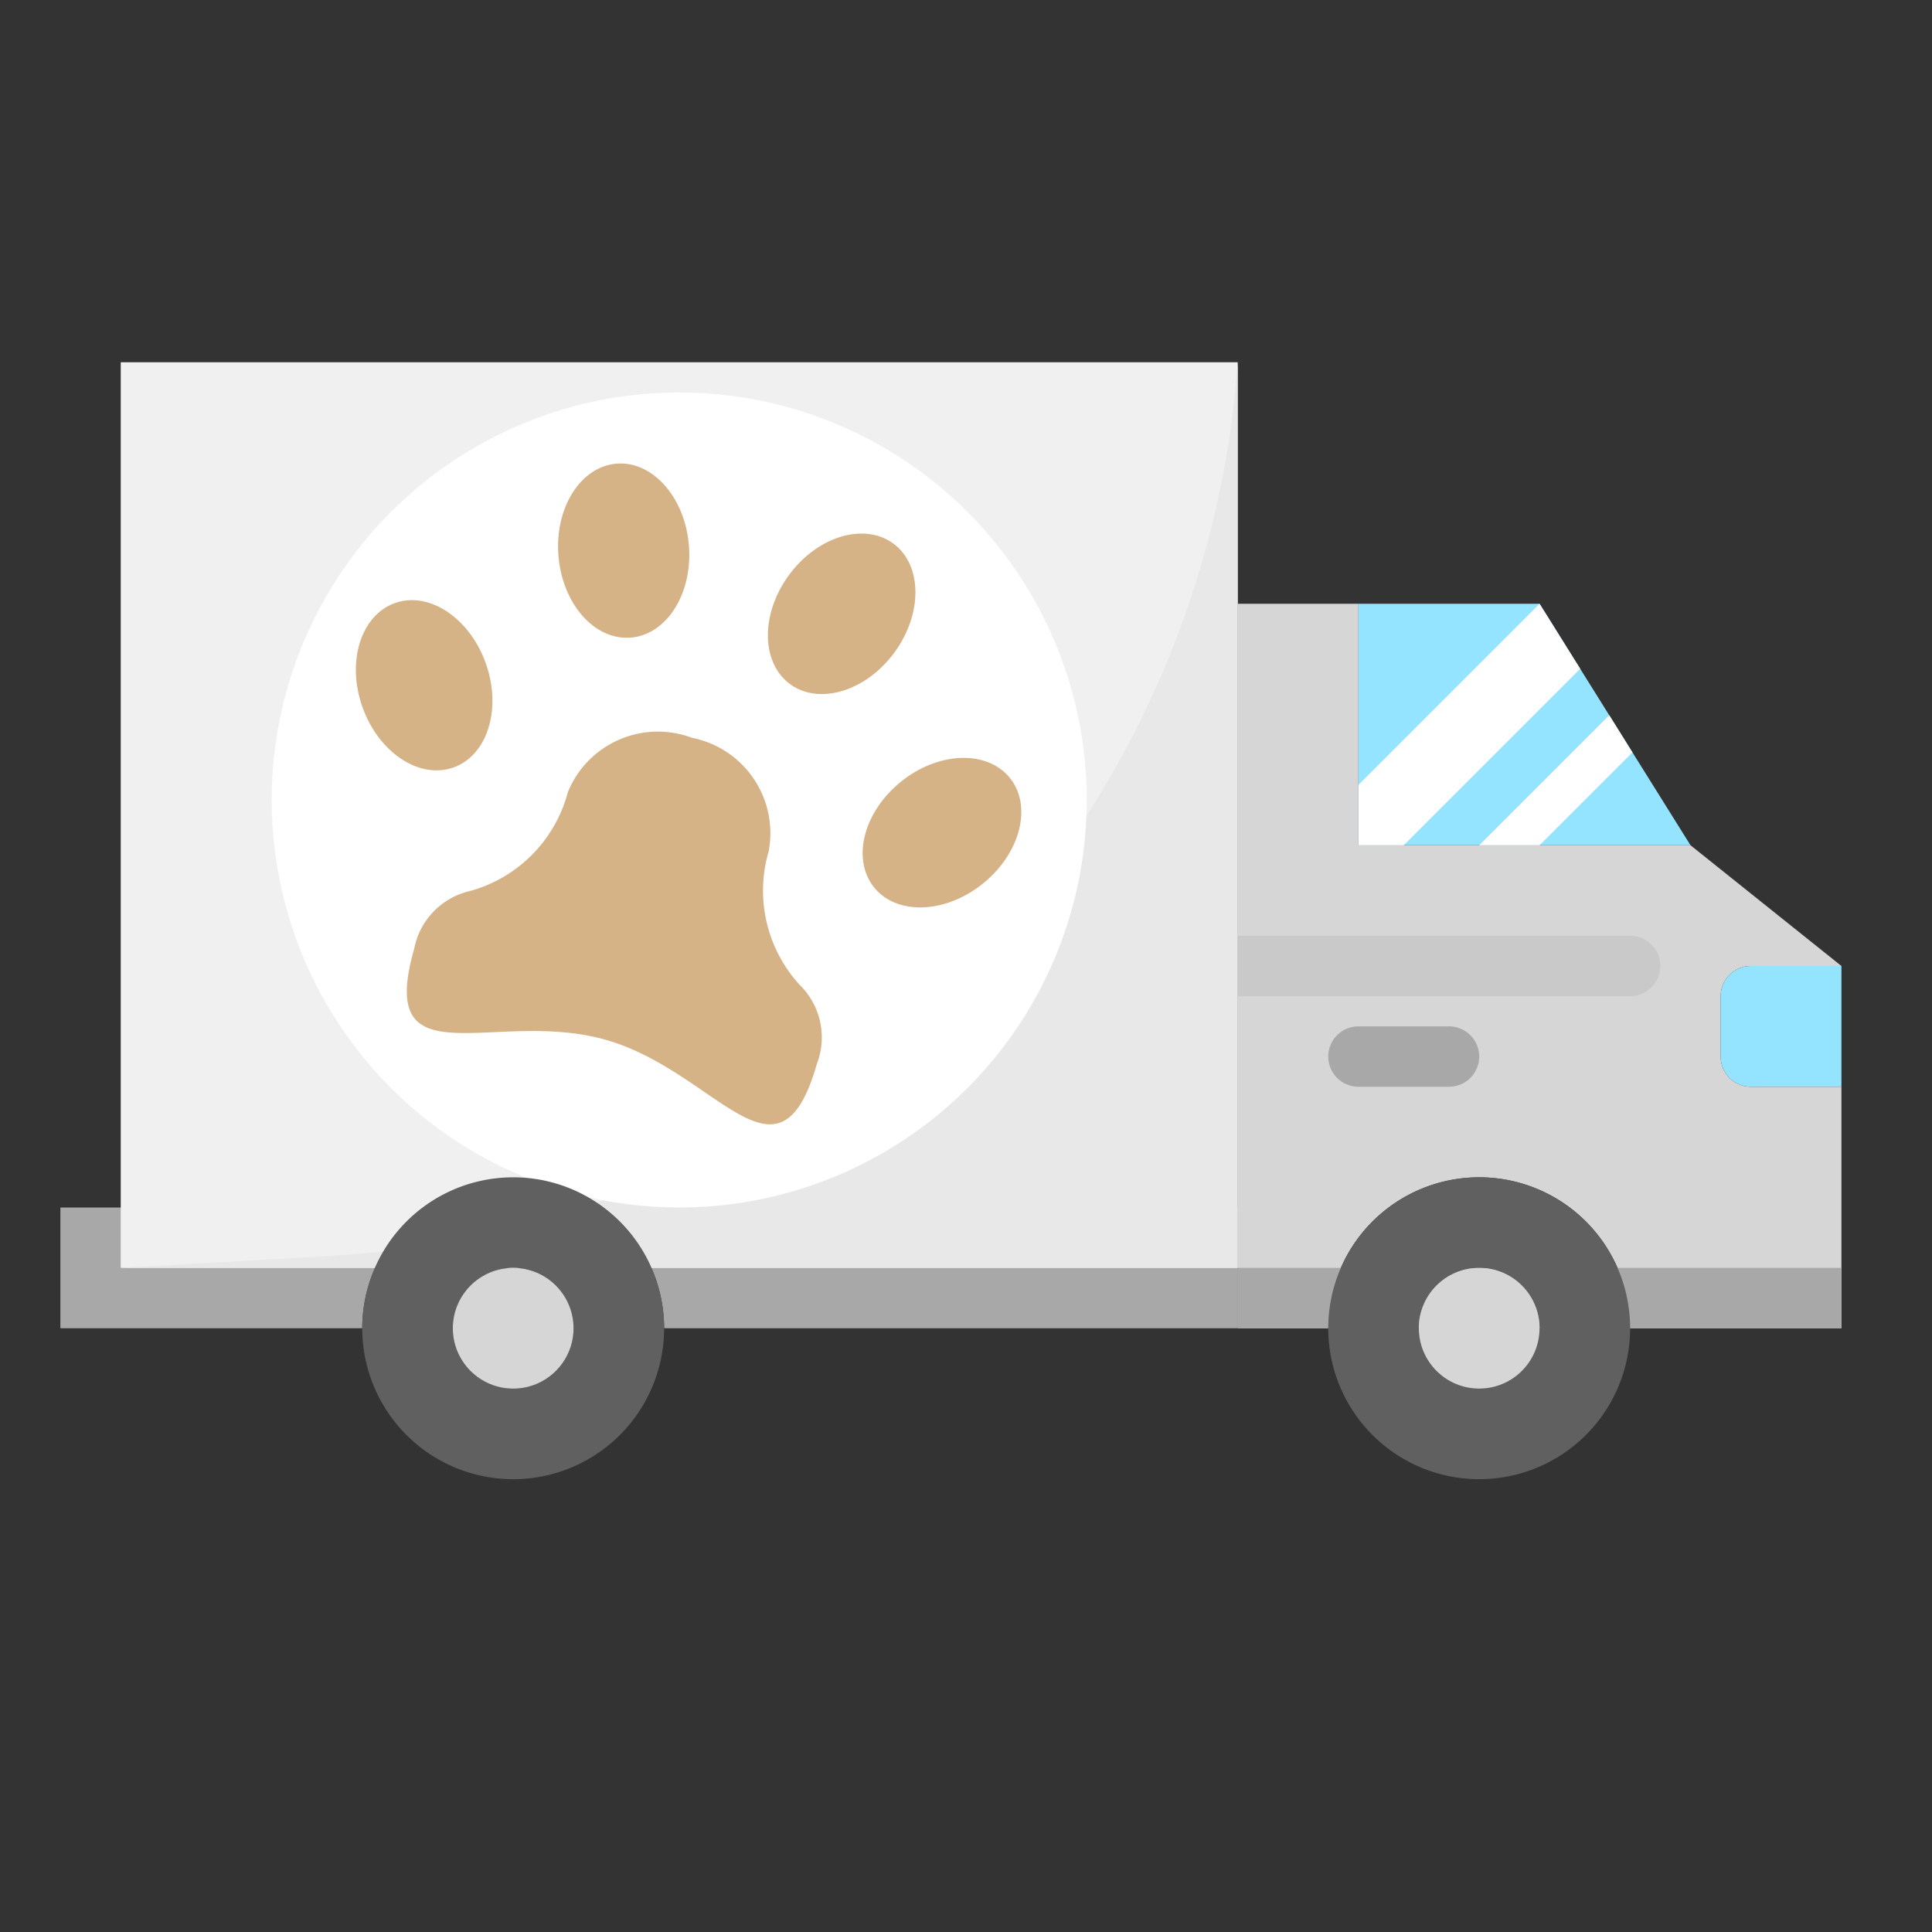 <svg xmlns="http://www.w3.org/2000/svg" data-name="Layer 1" viewBox="0 0 64 64" id="grooming-delivery"><rect x="0" y="0" width="64" height="64" fill="#333333" stroke="none"/><path fill="#a8a8a8" d="M2 40v4H12a4.98 4.98 0 0 1 2.027-4H2zM19.973 40A4.98 4.98 0 0 1 22 44H41V40z"></path><rect width="37" height="30" x="4" y="12" fill="#f0f0f0"></rect><path fill="#e8e8e8" d="M10.974,41.6,4,42H41V12h0A31.928,31.928,0,0,1,10.974,41.6Z"></path><circle cx="22.5" cy="26.5" r="13.5" fill="#fff"></circle><path fill="#d6d6d6" d="M57,35V33a1,1,0,0,1,1-1h3l-5-4H45V20H41V44h3a5,5,0,0,1,10,0h7V36H58A1,1,0,0,1,57,35Z"></path><path fill="#c9c9c9" d="M41,31H54a1,1,0,0,1,1,1v0a1,1,0,0,1-1,1H41a0,0,0,0,1,0,0V31A0,0,0,0,1,41,31Z"></path><rect width="20" height="2" x="41" y="42" fill="#a8a8a8"></rect><polygon fill="#94e3ff" points="56 28 51 20 45 20 45 28 56 28"></polygon><path fill="#94e3ff" d="M57,33v2a1,1,0,0,0,1,1h3V32H58A1,1,0,0,0,57,33Z"></path><path fill="#606060" d="M49 39a5 5 0 1 0 5 5A5 5 0 0 0 49 39zm0 7a2 2 0 1 1 2-2A2 2 0 0 1 49 46zM17 39a5 5 0 1 0 5 5A5 5 0 0 0 17 39zm0 7a2 2 0 1 1 2-2A2 2 0 0 1 17 46z"></path><circle cx="17" cy="44" r="2" fill="#d6d6d6"></circle><circle cx="49" cy="44" r="2" fill="#d6d6d6"></circle><path fill="#d6b387" d="M20.9 21.121c1.193-.1 2.052-1.47 1.92-3.061s-1.208-2.8-2.4-2.7-2.053 1.47-1.92 3.061S19.7 21.22 20.9 21.121zM13.72 31.431c-1.27 4.447 2.669 1.964 6.353 3.016s5.718 5.24 6.988.793a2.434 2.434 0 0 0-.566-2.61 4.621 4.621 0 0 1-1.027-4.444l0-.012a3.219 3.219 0 0 0-2.541-3.732A3.219 3.219 0 0 0 18.8 26.269l0 .013a4.621 4.621 0 0 1-3.219 3.231A2.438 2.438 0 0 0 13.72 31.431zM15.022 25.423c1.127-.4 1.607-1.947 1.07-3.451s-1.885-2.4-3.013-1.993-1.607 1.947-1.07 3.45S13.894 25.826 15.022 25.423zM26.178 22.667c.967.7 2.514.231 3.455-1.059S30.551 18.7 29.584 18s-2.514-.231-3.455 1.059S25.211 21.961 26.178 22.667zM28.959 29.4c.754.93 2.37.868 3.61-.137s1.634-2.575.879-3.5-2.37-.868-3.61.138S28.205 28.465 28.959 29.4z"></path><polygon fill="#fff" points="51 28 54.077 24.923 53.308 23.692 49 28 51 28"></polygon><polygon fill="#fff" points="45 28 46.5 28 52.346 22.154 51 20 45 26 45 28"></polygon><path fill="#a8a8a8" d="M48,36H45a1,1,0,0,1,0-2h3a1,1,0,0,1,0,2Z"></path></svg>